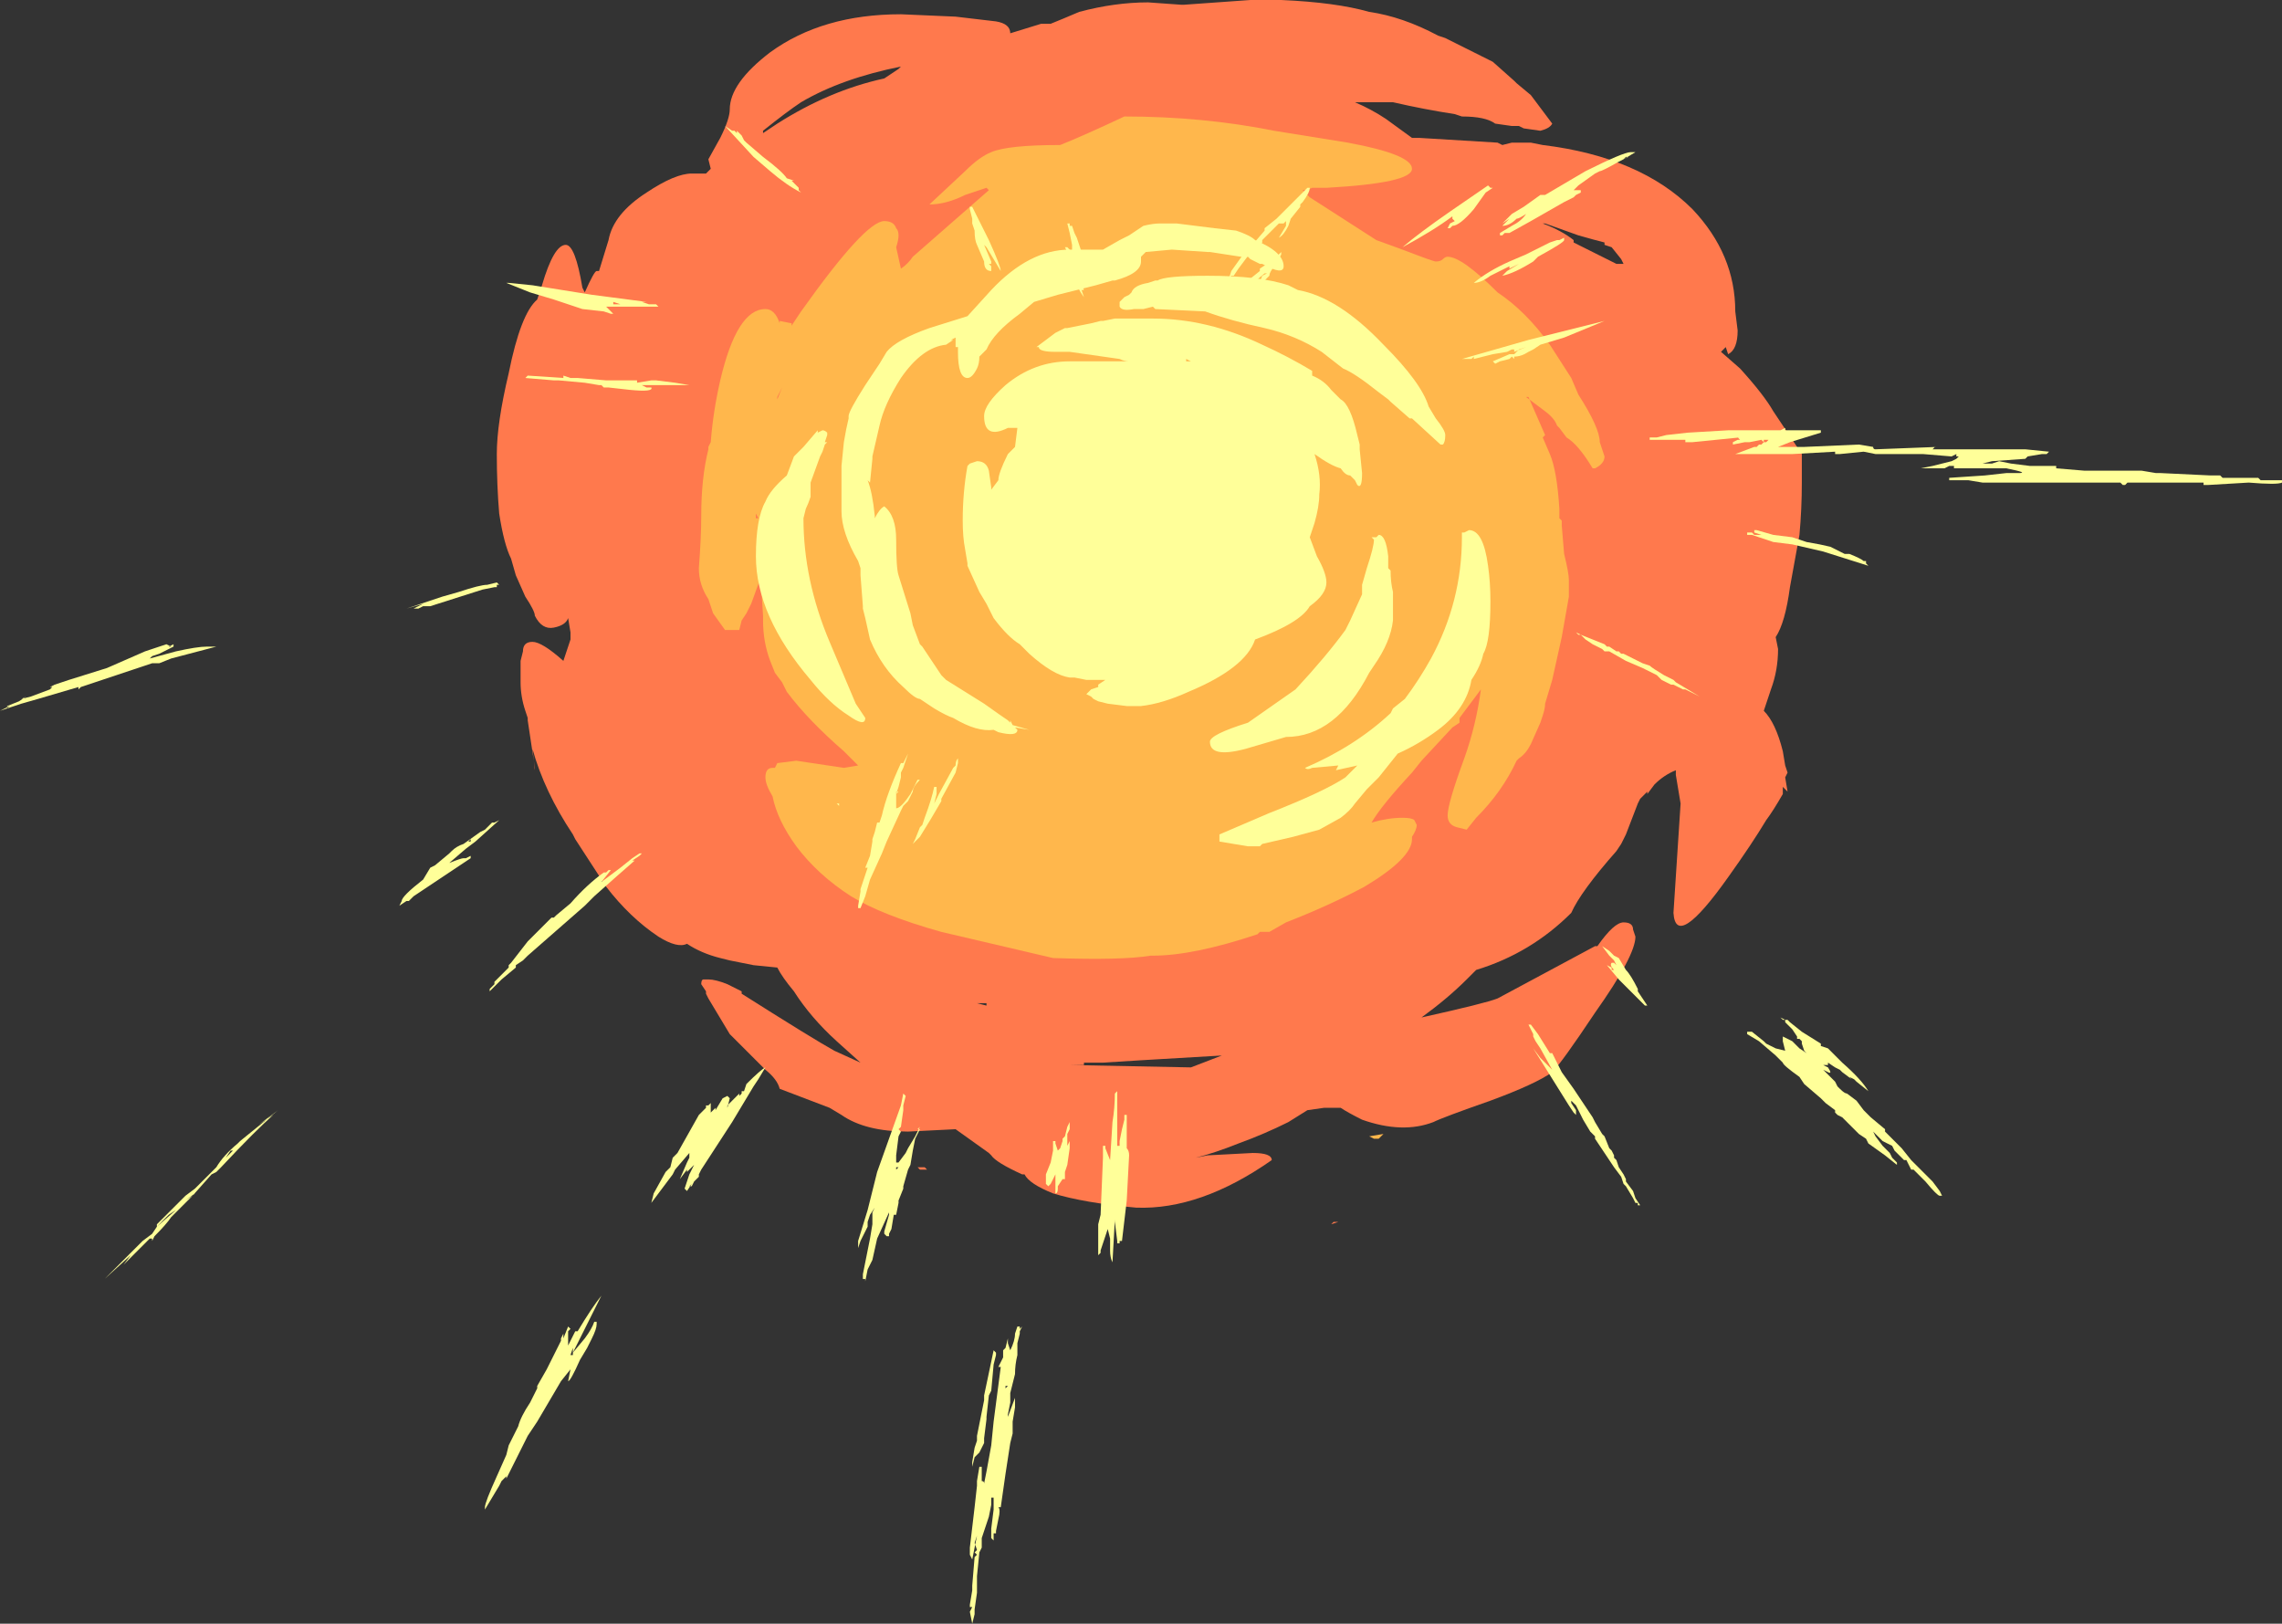 <?xml version="1.0" encoding="UTF-8" standalone="no"?>
<svg xmlns:ffdec="https://www.free-decompiler.com/flash" xmlns:xlink="http://www.w3.org/1999/xlink" ffdec:objectType="shape" height="34.15px" width="48.0px" xmlns="http://www.w3.org/2000/svg">
  <rect width="100%" height="100%" fill="#333333" stroke="none"/>
  <g transform="matrix(1.0, 0.0, 0.0, 1.0, 24.25, 9.25)">
    <path d="M6.0 -8.5 L6.15 -8.45 7.15 -7.95 7.6 -7.55 7.65 -7.5 7.95 -7.25 8.4 -6.65 Q8.35 -6.55 8.15 -6.5 L7.8 -6.55 7.7 -6.6 7.55 -6.6 7.2 -6.65 Q7.0 -6.8 6.5 -6.8 L6.35 -6.85 Q5.7 -6.95 5.05 -7.1 L4.25 -7.1 Q4.6 -6.95 4.9 -6.75 L5.45 -6.35 5.6 -6.35 7.25 -6.25 7.35 -6.2 7.55 -6.25 7.95 -6.25 8.2 -6.2 Q10.25 -5.95 11.35 -4.85 12.25 -3.9 12.25 -2.7 L12.3 -2.3 Q12.3 -1.9 12.1 -1.8 L12.05 -1.95 11.95 -1.85 12.35 -1.5 Q12.85 -0.95 13.05 -0.6 L13.65 0.3 13.65 0.9 Q13.65 1.45 13.6 2.0 L13.4 3.1 Q13.3 3.85 13.1 4.15 L13.15 4.4 Q13.15 4.85 13.0 5.25 L12.85 5.7 Q13.1 5.95 13.25 6.55 L13.3 6.85 13.35 7.0 13.3 7.1 13.35 7.4 13.25 7.3 13.25 7.45 Q13.05 7.8 12.9 8.0 12.6 8.5 12.1 9.2 11.0 10.75 10.95 9.95 L11.1 7.65 11.0 7.05 11.0 6.95 Q10.75 7.05 10.55 7.25 L10.4 7.45 10.4 7.4 10.25 7.55 10.2 7.65 9.95 8.3 9.85 8.5 9.75 8.65 Q9.0 9.5 8.8 9.95 7.95 10.8 6.8 11.15 L6.6 11.35 Q6.2 11.75 5.65 12.15 7.0 11.85 7.25 11.75 L9.3 10.65 9.35 10.65 Q9.7 10.15 9.9 10.15 10.1 10.15 10.1 10.3 L10.15 10.45 Q10.15 10.85 9.3 12.05 8.6 13.1 8.4 13.3 8.05 13.55 7.1 13.9 6.1 14.25 5.9 14.35 5.25 14.6 4.4 14.3 4.1 14.15 3.95 14.05 L3.6 14.05 3.25 14.1 2.85 14.35 Q2.35 14.6 1.8 14.8 1.3 15.0 0.9 15.1 L1.15 15.05 2.1 15.0 Q2.5 15.0 2.5 15.15 1.0 16.2 -0.35 16.15 -1.45 16.05 -2.1 15.85 -2.6 15.65 -2.7 15.45 L-2.75 15.45 Q-3.3 15.2 -3.4 15.05 L-3.45 15.0 -4.15 14.5 -5.15 14.55 Q-6.05 14.55 -6.55 14.2 L-6.8 14.05 -7.85 13.65 Q-7.9 13.45 -8.15 13.25 L-8.9 12.5 -9.35 11.75 -9.4 11.65 -9.4 11.6 -9.5 11.45 Q-9.5 11.35 -9.45 11.35 L-9.35 11.35 Q-9.2 11.35 -8.95 11.45 L-8.65 11.6 -8.65 11.65 Q-7.15 12.6 -6.7 12.85 L-6.15 13.1 -6.65 12.65 Q-7.2 12.15 -7.55 11.6 -7.8 11.3 -7.9 11.1 L-8.4 11.05 -8.9 10.95 -9.1 10.9 Q-9.5 10.8 -9.8 10.6 -10.0 10.7 -10.4 10.45 -11.0 10.05 -11.5 9.4 L-12.15 8.4 -12.2 8.3 Q-12.8 7.4 -13.05 6.5 L-13.0 6.95 -13.0 6.9 -13.15 5.9 -13.15 5.85 -13.2 5.7 Q-13.3 5.4 -13.3 5.1 L-13.3 4.65 -13.25 4.45 Q-13.25 4.35 -13.2 4.3 -13.15 4.25 -13.05 4.25 -12.85 4.25 -12.4 4.65 L-12.25 4.2 -12.25 4.05 -12.3 3.75 Q-12.35 3.9 -12.6 3.95 -12.85 4.0 -13.0 3.7 -13.0 3.6 -13.2 3.3 L-13.4 2.85 -13.5 2.5 Q-13.65 2.2 -13.75 1.55 -13.8 0.95 -13.8 0.3 -13.8 -0.35 -13.55 -1.4 -13.3 -2.65 -12.95 -2.95 L-12.85 -3.25 Q-12.6 -4.1 -12.35 -4.1 -12.15 -4.1 -12.0 -3.2 L-11.95 -3.1 Q-11.75 -3.55 -11.7 -3.55 L-11.65 -3.55 -11.45 -4.2 Q-11.35 -4.75 -10.65 -5.2 -10.05 -5.6 -9.7 -5.6 L-9.4 -5.6 -9.3 -5.7 -9.35 -5.9 -9.1 -6.35 Q-8.9 -6.75 -8.9 -6.95 -8.9 -7.5 -8.05 -8.15 -6.95 -8.95 -5.3 -8.95 L-4.15 -8.9 -3.3 -8.8 Q-3.0 -8.75 -3.0 -8.55 L-2.35 -8.75 -2.15 -8.75 Q-1.9 -8.85 -1.55 -9.0 -0.8 -9.2 -0.1 -9.2 L0.6 -9.15 0.65 -9.15 2.05 -9.25 2.7 -9.25 Q3.85 -9.2 4.55 -9.0 5.25 -8.9 6.0 -8.5 M9.9 -3.7 L9.85 -3.8 9.65 -4.05 9.5 -4.1 9.5 -4.15 Q9.3 -4.2 8.95 -4.3 L8.25 -4.55 8.2 -4.55 Q8.6 -4.4 8.85 -4.2 L8.85 -4.15 9.75 -3.7 9.9 -3.7 M3.9 16.45 L3.75 16.5 3.8 16.45 3.9 16.45 M10.2 8.25 L10.2 8.25 M1.45 12.95 L-0.25 13.05 -1.05 13.1 -1.45 13.1 -1.45 13.15 -1.75 13.15 0.8 13.2 1.45 12.95 M-5.5 -7.7 L-5.35 -7.8 -5.3 -7.85 Q-6.55 -7.6 -7.4 -7.1 -7.7 -6.9 -8.2 -6.5 L-8.2 -6.45 -7.9 -6.65 Q-6.8 -7.35 -5.65 -7.6 L-5.5 -7.7 M-3.5 11.85 L-3.7 11.85 -3.5 11.9 -3.5 11.85 M-4.8 15.3 L-4.75 15.35 -4.9 15.35 -4.95 15.3 -4.8 15.3" fill="#ff794d" fill-rule="evenodd" stroke="none"/>
    <path d="M3.3 -5.1 L4.7 -4.2 5.25 -4.0 Q5.9 -3.75 5.95 -3.75 6.05 -3.75 6.1 -3.8 6.15 -3.85 6.2 -3.85 6.5 -3.85 7.25 -3.1 7.85 -2.7 8.35 -2.0 L8.8 -1.3 8.95 -0.95 Q9.4 -0.25 9.4 0.05 L9.5 0.35 Q9.5 0.5 9.3 0.6 L9.25 0.6 Q8.95 0.1 8.7 -0.05 L8.55 -0.25 8.5 -0.3 Q8.45 -0.45 8.25 -0.6 L7.85 -0.9 7.9 -0.9 8.25 -0.1 8.2 -0.05 8.35 0.3 Q8.5 0.65 8.55 1.45 L8.55 1.65 8.6 1.7 8.6 1.8 8.65 2.4 Q8.75 2.8 8.75 2.95 L8.75 3.3 8.6 4.15 8.4 5.05 8.25 5.55 Q8.25 5.65 8.2 5.8 L8.15 5.95 7.95 6.4 Q7.85 6.6 7.7 6.7 L7.65 6.75 Q7.35 7.4 6.8 7.95 L6.6 8.2 6.4 8.15 Q6.2 8.1 6.2 7.9 6.2 7.65 6.55 6.7 6.8 6.0 6.9 5.25 L6.45 5.85 6.45 5.95 6.3 6.05 5.65 6.75 5.45 7.0 Q4.8 7.7 4.6 8.05 4.95 7.95 5.25 7.95 5.45 7.95 5.5 8.0 L5.55 8.1 Q5.55 8.2 5.45 8.35 L5.45 8.4 Q5.45 8.8 4.45 9.4 3.7 9.8 2.8 10.15 L2.45 10.35 2.25 10.35 2.2 10.4 Q0.85 10.85 0.0 10.85 L-0.05 10.85 Q-0.65 10.95 -2.1 10.9 L-4.45 10.35 Q-5.7 10.0 -6.35 9.6 -7.05 9.15 -7.5 8.55 -7.9 8.0 -8.0 7.5 -8.15 7.25 -8.15 7.1 -8.15 6.9 -8.0 6.9 L-7.95 6.9 -7.9 6.8 -7.5 6.75 -6.5 6.9 -6.2 6.85 -6.5 6.55 Q-7.25 5.9 -7.7 5.3 L-7.8 5.1 -7.95 4.9 -8.05 4.65 Q-8.2 4.25 -8.2 3.8 L-8.2 3.7 -8.25 2.9 -8.45 3.45 -8.55 3.65 -8.65 3.8 -8.7 4.0 -9.0 4.0 -9.25 3.65 -9.35 3.35 Q-9.55 3.05 -9.55 2.7 -9.5 2.05 -9.5 1.6 -9.5 0.8 -9.35 0.2 L-9.35 0.15 -9.3 0.05 Q-9.25 -0.6 -9.1 -1.25 -8.75 -2.75 -8.15 -2.75 -7.95 -2.75 -7.85 -2.45 L-7.85 -2.5 -7.6 -2.45 -7.6 -2.4 -7.4 -2.7 Q-6.05 -4.6 -5.65 -4.6 -5.45 -4.6 -5.4 -4.45 -5.35 -4.4 -5.35 -4.3 -5.35 -4.2 -5.4 -4.05 L-5.3 -3.6 Q-5.15 -3.7 -5.05 -3.85 L-3.45 -5.25 -3.5 -5.3 -3.95 -5.15 Q-4.35 -4.95 -4.7 -4.95 L-3.95 -5.65 Q-3.65 -5.95 -3.4 -6.05 -3.05 -6.2 -1.95 -6.2 -1.45 -6.4 -0.6 -6.8 1.05 -6.8 2.55 -6.5 L4.1 -6.25 Q5.45 -6.0 5.45 -5.7 5.45 -5.4 3.65 -5.3 L3.35 -5.3 Q3.25 -5.25 3.15 -5.25 L3.3 -5.1 M4.55 14.65 L4.85 14.6 4.75 14.7 4.65 14.7 4.55 14.65 M-0.45 -5.45 L-0.45 -5.45 M-7.9 -0.85 L-7.8 -1.1 -7.9 -0.9 -7.9 -0.85 M-8.35 1.55 L-8.35 1.65 -8.3 1.65 -8.35 1.55 M-4.35 8.75 L-4.35 8.75 M0.3 15.5 L0.3 15.5" fill="#ffb74c" fill-rule="evenodd" stroke="none"/>
    <path d="M6.1 0.1 L6.05 0.1 5.45 -0.45 5.4 -0.45 5.0 -0.8 4.95 -0.85 4.75 -1.0 Q4.25 -1.4 4.0 -1.5 L3.55 -1.85 Q3.0 -2.2 2.35 -2.35 1.65 -2.5 1.1 -2.7 L0.05 -2.75 0.0 -2.8 -0.2 -2.75 -0.4 -2.75 Q-0.65 -2.7 -0.7 -2.8 L-0.7 -2.9 -0.6 -3.0 -0.5 -3.05 -0.45 -3.1 Q-0.4 -3.25 -0.1 -3.3 L0.05 -3.35 0.1 -3.35 Q0.25 -3.45 1.15 -3.45 2.25 -3.45 2.85 -3.25 L3.05 -3.15 Q3.9 -3.0 4.85 -2.0 5.65 -1.2 5.8 -0.7 L5.95 -0.45 Q6.15 -0.2 6.15 -0.1 6.15 0.05 6.1 0.1 M6.65 1.9 Q6.95 1.9 7.05 2.65 7.1 3.0 7.1 3.4 7.1 4.25 6.95 4.5 6.9 4.75 6.7 5.05 6.6 5.65 6.0 6.1 5.6 6.4 5.15 6.6 L4.75 7.1 4.5 7.35 4.25 7.65 Q4.15 7.8 3.95 7.95 L3.5 8.2 2.95 8.35 2.3 8.5 2.25 8.55 2.0 8.55 1.4 8.45 Q1.4 8.4 1.4 8.3 L2.45 7.85 Q3.6 7.4 4.05 7.1 L4.3 6.85 3.85 6.95 3.9 6.85 3.35 6.9 Q3.25 6.95 3.2 6.9 4.25 6.45 5.0 5.75 L5.05 5.65 5.3 5.45 Q5.6 5.05 5.85 4.6 6.5 3.4 6.5 2.05 L6.5 1.95 6.55 1.95 6.65 1.9 M3.35 -1.35 Q3.6 -1.25 3.75 -1.05 L3.95 -0.85 Q4.15 -0.75 4.3 -0.1 L4.35 0.1 4.35 0.2 4.4 0.7 Q4.4 1.05 4.3 0.95 L4.25 0.85 4.15 0.75 Q4.05 0.75 3.95 0.6 3.75 0.55 3.4 0.3 3.55 0.75 3.5 1.15 3.5 1.4 3.4 1.75 L3.3 2.05 3.45 2.45 Q3.65 2.8 3.65 3.0 3.65 3.25 3.3 3.5 3.1 3.85 2.15 4.2 1.95 4.8 0.75 5.3 0.2 5.55 -0.25 5.6 L-0.55 5.6 -0.95 5.55 -1.15 5.5 -1.25 5.45 -1.3 5.4 -1.4 5.35 -1.3 5.25 -1.15 5.2 -1.15 5.15 -1.0 5.05 -1.4 5.05 -1.65 5.0 -1.75 5.0 Q-2.1 4.95 -2.6 4.5 L-2.8 4.3 Q-3.05 4.15 -3.35 3.75 L-3.5 3.45 -3.65 3.2 -3.9 2.65 -3.9 2.6 -3.95 2.3 Q-4.0 2.05 -4.0 1.7 -4.0 1.1 -3.9 0.55 L-3.85 0.5 -3.7 0.45 Q-3.5 0.45 -3.45 0.65 L-3.4 1.0 -3.4 1.05 -3.25 0.85 Q-3.25 0.7 -3.05 0.3 L-2.9 0.15 -2.85 -0.25 -3.05 -0.25 Q-3.55 0.0 -3.55 -0.5 -3.55 -0.75 -3.1 -1.15 -2.5 -1.65 -1.75 -1.65 L-0.5 -1.65 Q-0.6 -1.65 -0.7 -1.7 L-1.75 -1.85 -2.05 -1.85 Q-2.4 -1.85 -2.4 -1.95 L-2.45 -1.95 -2.05 -2.25 -1.85 -2.35 -1.8 -2.35 -1.3 -2.45 -1.1 -2.5 -1.05 -2.5 -0.8 -2.55 0.0 -2.55 Q1.15 -2.55 2.3 -2.0 2.85 -1.75 3.35 -1.45 L3.35 -1.35 M2.15 -4.2 Q2.75 -3.95 2.75 -3.65 2.75 -3.45 2.3 -3.7 L2.25 -3.7 2.05 -3.8 2.0 -3.85 1.85 -3.85 1.2 -3.95 1.15 -3.95 0.4 -4.0 -0.15 -3.95 -0.25 -3.85 -0.25 -3.75 Q-0.25 -3.5 -0.8 -3.35 L-0.85 -3.35 -1.2 -3.25 -2.0 -3.05 -2.5 -2.9 -2.8 -2.65 Q-3.35 -2.25 -3.5 -1.9 L-3.65 -1.75 Q-3.65 -1.6 -3.7 -1.5 -3.8 -1.3 -3.9 -1.3 -4.1 -1.3 -4.1 -1.85 L-4.1 -1.95 -4.15 -1.95 -4.15 -2.15 -4.25 -2.1 -4.2 -2.1 -4.35 -2.0 Q-4.85 -1.95 -5.3 -1.3 -5.65 -0.75 -5.75 -0.3 L-5.9 0.35 -5.9 0.4 -5.95 0.9 -6.0 0.85 Q-5.9 1.1 -5.85 1.6 L-5.85 1.65 Q-5.75 1.45 -5.65 1.4 -5.4 1.6 -5.4 2.1 -5.4 2.7 -5.35 2.85 L-5.1 3.65 -5.05 3.9 -4.9 4.3 -4.85 4.35 -4.45 4.95 -4.35 5.05 -3.55 5.55 Q-3.2 5.8 -3.05 5.9 L-3.0 5.95 -3.0 5.9 -2.95 6.0 -2.6 6.1 -2.9 6.05 -2.85 6.1 Q-2.85 6.25 -3.25 6.15 L-3.35 6.1 Q-3.7 6.15 -4.2 5.85 -4.35 5.8 -4.6 5.65 L-4.9 5.45 Q-5.0 5.45 -5.25 5.2 -5.7 4.8 -5.95 4.2 L-6.05 3.75 -6.1 3.55 -6.1 3.5 -6.15 2.85 -6.15 2.7 -6.2 2.55 Q-6.55 1.95 -6.55 1.5 L-6.55 0.55 -6.5 0.05 Q-6.45 -0.25 -6.4 -0.45 L-6.4 -0.5 Q-6.4 -0.6 -6.05 -1.15 L-5.75 -1.6 -5.6 -1.85 Q-5.4 -2.1 -4.7 -2.35 L-3.9 -2.6 -3.4 -3.15 Q-2.6 -4.0 -1.75 -4.0 L-1.05 -4.0 -0.7 -4.2 -0.5 -4.3 -0.2 -4.5 Q0.0 -4.55 0.15 -4.55 L0.5 -4.55 1.3 -4.45 1.75 -4.4 Q2.05 -4.3 2.15 -4.2 M0.7 -1.65 L0.8 -1.65 0.7 -1.7 0.7 -1.65 M4.75 2.0 Q4.9 2.0 4.95 2.45 L4.95 2.7 5.0 2.75 Q5.0 3.0 5.05 3.2 L5.05 3.8 Q5.0 4.25 4.65 4.75 L4.55 4.9 Q3.85 6.25 2.8 6.25 L1.95 6.5 Q1.2 6.7 1.2 6.35 1.2 6.2 2.0 5.95 L3.0 5.25 Q3.65 4.55 4.05 4.0 L4.15 3.8 4.4 3.25 4.4 3.05 4.5 2.7 Q4.65 2.25 4.65 2.1 L4.6 2.05 4.7 2.05 4.75 2.0 M8.8 5.5 L8.8 5.5 M1.95 5.1 L1.95 5.1 M-6.85 -0.1 L-6.9 0.05 -6.85 0.05 -6.9 0.1 -6.95 0.25 -7.0 0.35 -7.2 0.9 -7.2 1.2 Q-7.25 1.35 -7.3 1.45 L-7.35 1.65 Q-7.35 2.95 -6.8 4.25 L-6.25 5.55 -6.05 5.85 Q-6.05 6.05 -6.4 5.8 -6.8 5.55 -7.2 5.05 -8.35 3.7 -8.35 2.45 -8.35 1.65 -8.15 1.3 -8.05 1.05 -7.7 0.75 L-7.55 0.35 -7.35 0.15 -7.05 -0.2 -7.05 -0.15 -6.95 -0.2 Q-6.9 -0.2 -6.85 -0.15 L-6.85 -0.1 M-6.6 7.65 L-6.6 7.7 -6.65 7.65 -6.6 7.65" fill="#ffff99" fill-rule="evenodd" stroke="none"/>
    <path d="M3.1 -5.15 L3.25 -5.3 3.3 -5.3 Q3.3 -5.2 3.15 -5.0 L3.1 -4.95 3.1 -4.9 2.9 -4.65 2.85 -4.5 Q2.75 -4.3 2.65 -4.25 L2.8 -4.5 2.8 -4.6 2.75 -4.55 2.65 -4.55 2.3 -4.2 2.3 -4.15 2.25 -4.1 2.2 -4.15 2.1 -4.0 1.8 -3.6 1.7 -3.45 1.65 -3.45 1.6 -3.4 1.65 -3.55 1.9 -3.9 2.05 -4.05 2.35 -4.4 2.35 -4.45 2.6 -4.65 3.1 -5.15 M6.3 -4.65 L6.3 -4.7 Q5.9 -4.4 5.25 -4.05 5.6 -4.35 6.25 -4.8 L7.05 -5.35 7.1 -5.3 7.15 -5.3 7.0 -5.2 6.75 -4.85 Q6.45 -4.5 6.3 -4.5 L6.25 -4.45 6.2 -4.45 6.25 -4.55 6.35 -4.6 6.3 -4.65 M7.5 -4.65 L7.35 -4.55 7.55 -4.75 7.8 -4.9 8.15 -5.15 8.25 -5.15 9.1 -5.65 Q9.9 -6.05 10.05 -6.05 L10.15 -6.05 9.9 -5.9 9.95 -5.95 10.0 -5.95 9.8 -5.85 Q9.45 -5.65 9.4 -5.65 L9.3 -5.6 8.95 -5.35 8.85 -5.25 9.0 -5.25 9.0 -5.2 8.9 -5.15 8.85 -5.1 8.65 -5.0 7.95 -4.6 7.5 -4.35 7.4 -4.35 7.35 -4.3 7.3 -4.3 7.3 -4.35 7.55 -4.5 Q7.75 -4.6 7.85 -4.75 7.7 -4.65 7.65 -4.65 7.5 -4.5 7.35 -4.5 L7.5 -4.65 M8.15 -4.85 L8.15 -4.85 M23.75 0.9 Q23.65 0.95 23.05 0.9 L22.2 0.95 22.1 0.95 22.1 0.9 20.5 0.9 20.45 0.95 20.4 0.95 20.35 0.9 17.45 0.9 17.15 0.85 16.75 0.85 16.75 0.8 17.5 0.75 17.95 0.7 18.2 0.7 Q18.45 0.7 17.95 0.6 L16.85 0.6 16.85 0.55 16.75 0.55 16.65 0.6 16.15 0.6 16.4 0.55 16.8 0.45 16.9 0.4 16.95 0.35 16.9 0.35 16.9 0.3 16.8 0.35 16.2 0.3 15.2 0.3 14.95 0.25 14.45 0.3 14.35 0.3 14.35 0.25 13.45 0.3 12.25 0.3 12.65 0.15 12.7 0.15 12.75 0.1 12.8 0.1 12.85 0.05 12.9 0.05 12.95 0.0 12.85 0.0 12.85 0.05 12.8 0.0 12.55 0.05 12.45 0.05 12.2 0.1 12.2 0.05 12.3 0.0 12.35 0.0 12.3 -0.05 12.35 -0.05 11.35 0.05 11.2 0.05 11.2 0.0 10.45 0.0 10.45 -0.05 10.6 -0.05 10.8 -0.1 11.25 -0.15 12.1 -0.2 13.2 -0.2 13.3 -0.25 13.3 -0.2 14.05 -0.2 14.05 -0.15 13.4 0.05 13.15 0.15 13.7 0.15 14.85 0.1 15.15 0.15 Q15.15 0.2 15.2 0.2 L16.5 0.15 16.45 0.15 16.4 0.2 18.35 0.2 18.85 0.25 18.8 0.3 18.7 0.3 18.4 0.35 18.35 0.4 17.65 0.45 17.45 0.5 17.65 0.5 17.8 0.45 18.05 0.5 18.45 0.55 19.0 0.55 19.0 0.6 19.6 0.65 20.8 0.65 21.1 0.7 21.2 0.7 22.25 0.75 22.45 0.75 22.5 0.8 23.25 0.8 23.3 0.85 23.75 0.85 23.75 0.9 M17.95 0.1 L17.95 0.1 M12.45 -0.05 L12.45 -0.05 M13.15 0.25 L13.15 0.25 M12.5 1.95 L12.6 1.95 12.65 2.0 12.8 2.0 12.65 1.95 12.65 1.9 12.7 1.9 13.05 2.0 13.45 2.05 13.75 2.15 Q14.05 2.2 14.25 2.25 L14.55 2.4 14.65 2.4 Q14.9 2.5 14.95 2.55 L15.0 2.55 15.0 2.6 15.05 2.65 14.1 2.35 13.45 2.2 13.05 2.15 12.6 2.0 12.5 2.0 12.5 1.95 M17.15 0.5 L17.15 0.5 M17.1 0.8 L17.1 0.8 M8.55 -4.2 L8.65 -4.25 8.65 -4.2 Q8.65 -4.15 8.1 -3.85 L8.0 -3.75 Q7.6 -3.5 7.35 -3.45 L7.45 -3.55 7.7 -3.7 Q7.6 -3.65 7.5 -3.6 L7.5 -3.65 7.1 -3.45 Q6.9 -3.3 6.75 -3.3 7.05 -3.55 7.5 -3.75 L7.85 -3.9 8.35 -4.15 8.5 -4.2 8.55 -4.2 M2.7 -3.95 L2.7 -3.9 2.65 -3.8 2.65 -3.75 Q2.45 -3.55 2.45 -3.45 L2.2 -3.2 2.3 -3.45 2.4 -3.5 2.35 -3.5 2.05 -3.25 2.0 -3.25 1.95 -3.2 1.9 -3.25 2.0 -3.3 2.0 -3.35 2.25 -3.55 2.25 -3.6 2.55 -3.8 2.7 -3.95 M6.75 -1.75 L6.7 -1.7 6.5 -1.7 7.9 -2.1 9.5 -2.5 8.65 -2.15 8.15 -2.0 8.0 -1.9 7.9 -1.85 Q7.75 -1.75 7.6 -1.75 L7.6 -1.7 7.55 -1.75 7.5 -1.7 7.3 -1.65 7.2 -1.6 7.15 -1.65 7.5 -1.8 7.6 -1.8 7.7 -1.9 7.85 -1.95 7.6 -1.85 7.6 -1.9 7.55 -1.9 7.45 -1.85 7.15 -1.8 6.75 -1.7 6.75 -1.75 6.75 -1.75 M2.55 -3.8 L2.55 -3.8 M9.1 4.2 L9.0 4.1 8.95 4.1 8.9 4.05 9.0 4.1 9.5 4.3 9.55 4.35 9.6 4.35 9.75 4.45 9.8 4.45 9.85 4.5 9.9 4.5 10.3 4.7 10.45 4.75 Q10.5 4.8 10.75 4.95 L10.95 5.05 11.0 5.1 11.5 5.4 11.2 5.25 11.15 5.25 10.95 5.15 10.9 5.15 10.7 5.05 10.6 4.95 10.3 4.8 9.95 4.65 9.6 4.45 9.5 4.45 9.45 4.4 9.25 4.3 9.1 4.2 M9.6 10.75 L9.7 10.85 9.8 10.9 9.95 11.15 Q10.05 11.25 10.2 11.55 L10.2 11.6 10.4 11.9 10.35 11.9 9.95 11.5 9.8 11.35 9.55 11.05 9.65 11.1 9.65 11.15 9.7 11.15 Q9.6 11.05 9.65 11.0 L9.7 11.0 9.75 11.05 9.7 10.95 9.6 10.85 9.45 10.65 9.6 10.75 M9.7 11.15 L9.7 11.15 M7.95 12.3 L8.1 12.5 8.35 12.9 8.4 12.9 8.6 13.3 8.85 13.65 9.25 14.25 9.3 14.35 9.45 14.6 9.5 14.65 9.6 14.9 9.65 14.95 9.7 15.05 9.7 15.1 9.75 15.15 9.8 15.3 9.9 15.45 9.95 15.55 9.95 15.6 10.1 15.8 10.15 15.95 10.25 16.1 10.2 16.1 10.2 16.05 10.15 16.05 10.1 15.95 9.95 15.7 9.9 15.65 9.85 15.5 9.7 15.3 9.3 14.7 9.3 14.65 9.2 14.55 9.05 14.3 8.9 14.0 8.8 13.9 8.8 13.95 8.9 14.1 8.9 14.2 8.85 14.15 8.75 14.0 8.0 12.8 8.15 13.0 8.4 13.25 8.15 12.8 8.05 12.65 8.0 12.55 8.0 12.5 7.9 12.3 7.95 12.3 M13.25 12.2 L13.3 12.25 13.3 12.2 13.25 12.2 M13.2 12.15 L13.3 12.2 13.35 12.2 13.4 12.25 13.65 12.45 14.05 12.7 14.05 12.75 14.2 12.8 14.5 13.1 Q14.9 13.45 15.05 13.7 L14.8 13.5 14.75 13.45 14.65 13.4 14.7 13.45 14.5 13.3 14.45 13.25 14.35 13.2 14.2 13.1 14.2 13.15 14.1 13.15 14.2 13.2 Q14.3 13.35 14.2 13.3 L14.1 13.25 14.35 13.5 14.4 13.6 14.45 13.65 Q14.55 13.75 14.6 13.75 L14.8 13.9 14.95 14.1 15.1 14.25 15.4 14.5 15.4 14.55 15.75 14.9 15.95 15.15 16.4 15.6 16.55 15.8 16.6 15.9 16.55 15.9 Q16.5 15.9 16.25 15.6 L16.0 15.35 15.95 15.35 15.85 15.15 15.8 15.15 15.6 14.95 15.55 14.85 15.35 14.75 15.15 14.55 15.2 14.65 15.35 14.85 15.5 15.0 15.55 15.1 15.65 15.2 15.65 15.25 15.4 15.05 15.05 14.8 15.0 14.7 14.85 14.6 14.5 14.25 14.4 14.2 14.35 14.15 14.35 14.1 14.15 13.95 14.05 13.85 13.7 13.55 13.6 13.4 Q13.25 13.15 13.25 13.1 L13.1 12.95 12.75 12.65 12.5 12.5 12.5 12.45 12.6 12.45 12.85 12.65 12.9 12.7 13.1 12.8 13.3 12.85 13.25 12.65 13.25 12.55 13.45 12.65 13.6 12.8 13.75 12.9 13.7 12.85 13.65 12.7 13.65 12.65 13.6 12.6 13.55 12.6 13.55 12.55 13.45 12.4 13.2 12.15 M-8.65 -6.4 L-8.6 -6.3 -8.55 -6.25 -8.2 -5.95 Q-7.8 -5.65 -7.7 -5.5 L-7.55 -5.45 -7.6 -5.45 -7.45 -5.3 -7.45 -5.25 -7.4 -5.2 Q-7.7 -5.35 -8.05 -5.65 L-8.4 -5.95 -9.0 -6.6 -8.85 -6.5 -8.8 -6.5 -8.75 -6.45 -8.75 -6.5 -8.65 -6.4 M-3.8 -4.9 L-3.45 -4.2 Q-3.2 -3.65 -3.2 -3.55 -3.2 -3.5 -3.2 -3.55 L-3.5 -4.05 -3.55 -4.1 -3.4 -3.75 -3.4 -3.7 -3.45 -3.7 -3.4 -3.65 -3.4 -3.55 Q-3.55 -3.55 -3.55 -3.75 L-3.7 -4.1 Q-3.75 -4.2 -3.75 -4.4 L-3.8 -4.55 -3.8 -4.65 -3.85 -4.85 -3.85 -4.9 -3.8 -4.9 M-1.65 -4.35 L-1.6 -4.25 -1.5 -3.95 -1.45 -3.9 -1.3 -3.45 -1.35 -3.45 -1.3 -3.4 -1.3 -3.35 -1.35 -3.4 -1.35 -3.35 -1.5 -3.6 -1.6 -3.7 -1.6 -3.6 -1.55 -3.5 -1.55 -3.4 -1.45 -3.15 -1.5 -3.15 -1.45 -3.0 Q-1.6 -3.2 -1.7 -3.5 L-1.75 -3.85 -1.85 -4.05 -1.8 -4.05 -1.7 -3.95 -1.7 -4.1 -1.75 -4.35 -1.8 -4.55 -1.75 -4.55 -1.75 -4.5 -1.7 -4.5 -1.65 -4.35 M-10.65 -2.8 L-11.5 -2.8 -11.35 -2.65 -11.4 -2.65 -11.55 -2.7 -12.0 -2.75 -12.6 -2.95 -13.1 -3.1 -13.6 -3.3 -13.55 -3.3 -13.05 -3.25 -11.8 -3.05 -10.65 -2.9 -10.75 -2.9 -10.6 -2.85 -10.45 -2.85 -10.4 -2.8 -10.65 -2.8 M-10.85 -1.2 L-10.55 -1.25 -10.85 -1.25 -10.85 -1.2 M-10.75 -1.15 L-10.65 -1.1 -10.55 -1.1 Q-10.5 -1.0 -11.0 -1.05 L-11.45 -1.1 -11.55 -1.1 -11.6 -1.15 -11.65 -1.15 -11.95 -1.2 -12.5 -1.25 -12.6 -1.25 -13.2 -1.3 -13.15 -1.35 -12.4 -1.3 -12.4 -1.35 -12.25 -1.3 -12.1 -1.3 -11.5 -1.25 -10.45 -1.25 -10.05 -1.2 -9.75 -1.15 -10.75 -1.15 M-9.7 -1.25 L-9.7 -1.25 M-10.75 8.7 L-10.8 8.75 -10.95 8.85 -10.9 8.85 -11.3 9.2 -11.75 9.6 -11.95 9.8 -13.15 10.85 -13.25 10.95 -13.4 11.05 -13.4 11.1 -13.7 11.35 -13.95 11.6 -13.95 11.55 -13.85 11.45 -13.85 11.4 -13.55 11.1 -13.55 11.05 -13.5 11.0 -13.15 10.55 -12.65 10.05 -12.6 10.05 -12.55 10.0 -12.25 9.75 Q-11.9 9.35 -11.55 9.1 L-11.5 9.1 -11.45 9.05 -11.4 9.05 -11.6 9.3 -11.2 9.0 -10.95 8.8 -10.8 8.7 -10.75 8.7 M-5.9 8.4 L-5.85 8.25 -5.8 8.05 -5.75 8.05 -5.7 7.9 Q-5.6 7.45 -5.3 6.8 L-5.25 6.8 -5.15 6.6 -5.25 6.9 -5.3 7.0 -5.3 7.1 -5.35 7.3 -5.4 7.45 -5.4 7.4 -5.35 7.4 -5.4 7.45 -5.4 7.75 Q-5.3 7.75 -5.1 7.45 L-4.95 7.15 -4.9 7.15 Q-5.05 7.3 -5.05 7.4 L-5.15 7.6 -5.25 7.7 -5.3 7.8 -5.6 8.45 -5.7 8.7 -5.95 9.25 -6.05 9.6 -6.15 9.85 -6.2 9.85 -6.2 9.8 -6.15 9.5 -6.15 9.45 -6.0 9.0 -6.05 9.0 -5.95 8.75 -5.9 8.45 -5.9 8.4 M-4.15 6.85 Q-4.15 6.75 -4.1 6.7 -4.1 6.75 -4.1 6.8 L-4.15 7.0 -4.45 7.55 -4.45 7.6 Q-4.65 7.95 -4.9 8.35 L-5.05 8.5 -5.0 8.4 -4.9 8.15 -4.85 8.1 -4.8 7.95 Q-4.65 7.55 -4.6 7.3 L-4.55 7.3 Q-4.55 7.35 -4.55 7.45 L-4.6 7.65 -4.5 7.45 -4.2 6.9 -4.15 6.85 M-4.85 8.2 L-4.85 8.2 M-11.35 -2.85 L-11.2 -2.85 -11.35 -2.9 -11.35 -2.85 M-11.85 -1.2 L-11.85 -1.2 M-11.4 -1.2 L-11.4 -1.2 M-11.35 -1.2 L-11.35 -1.2 M-19.9 4.35 L-19.7 4.35 -20.65 4.6 -20.9 4.7 -21.05 4.7 -22.55 5.2 -22.6 5.25 -22.6 5.2 -23.45 5.45 -23.8 5.55 -24.25 5.7 -24.05 5.6 -24.1 5.65 -24.1 5.6 -23.85 5.5 -23.7 5.4 -23.8 5.45 -23.6 5.4 -23.2 5.25 -23.15 5.2 -23.2 5.2 -23.1 5.15 -22.8 5.05 -22.0 4.8 -21.2 4.45 -20.75 4.3 -20.65 4.35 -20.7 4.35 -20.6 4.3 -20.6 4.35 -20.9 4.5 -21.05 4.55 -21.1 4.6 -20.55 4.45 Q-20.1 4.35 -19.9 4.35 M-18.85 3.8 L-18.85 3.8 M-18.75 3.6 L-18.75 3.6 M-21.35 4.65 L-21.35 4.65 M-13.85 3.1 L-14.1 3.15 -15.2 3.5 -15.35 3.5 -15.45 3.55 -15.55 3.55 -15.35 3.45 -15.7 3.55 -14.95 3.3 -14.6 3.2 Q-14.15 3.05 -14.0 3.05 L-13.8 3.0 -13.75 3.05 -13.8 3.05 -13.8 3.1 -13.85 3.1 M-14.6 8.6 L-14.6 8.6 -14.6 8.6 M-14.75 8.65 Q-14.65 8.55 -14.5 8.5 L-14.15 8.25 -14.05 8.2 -13.9 8.05 -13.85 8.05 -13.75 8.0 -14.25 8.45 -14.45 8.6 -14.8 8.9 Q-14.55 8.8 -14.5 8.8 L-14.45 8.8 -14.35 8.75 -14.35 8.8 -15.55 9.6 -15.65 9.7 -15.7 9.7 -15.85 9.8 -15.8 9.7 Q-15.8 9.6 -15.35 9.25 L-15.2 9.0 -15.1 8.95 -14.8 8.7 -14.75 8.65 M-14.4 8.45 L-14.35 8.45 -14.35 8.4 -14.4 8.45 M-15.05 8.95 L-15.05 8.95 M-15.2 9.3 L-15.2 9.3 M-15.1 9.25 L-15.1 9.25 M-11.7 9.35 L-11.7 9.35 M-20.95 16.55 L-20.55 16.2 -20.7 16.3 -20.95 16.55 -20.95 16.5 -20.35 15.9 -20.15 15.75 -19.7 15.3 Q-19.55 15.05 -19.25 14.8 L-19.2 14.75 -18.4 14.1 -18.8 14.4 -18.5 14.2 Q-18.85 14.5 -19.6 15.3 L-19.7 15.4 -19.8 15.45 -20.2 15.9 -20.35 16.0 -20.15 15.85 -20.65 16.35 Q-20.75 16.5 -21.0 16.75 L-21.05 16.85 -21.05 16.8 -21.1 16.8 -21.65 17.35 -21.5 17.15 -22.05 17.65 -21.25 16.85 -21.05 16.7 -20.95 16.55 M-19.25 14.85 L-19.25 14.85 M-19.35 14.95 L-19.5 15.1 -19.4 14.95 -19.35 14.95 M-21.25 16.9 L-21.35 17.0 -21.25 16.9 M-12.1 18.1 L-12.1 18.1 M-11.6 18.0 L-12.2 19.2 -11.95 18.9 Q-11.8 18.7 -11.75 18.55 L-11.7 18.55 -11.7 18.6 Q-11.7 18.7 -11.8 18.9 L-11.9 19.1 -12.05 19.35 Q-12.25 19.8 -12.3 19.8 L-12.25 19.55 -12.45 19.8 -12.95 20.65 -13.15 20.95 -13.6 21.85 -13.6 21.8 -13.7 21.9 -13.75 22.0 -14.05 22.5 -14.05 22.45 Q-14.05 22.35 -13.8 21.8 L-13.6 21.35 -13.55 21.15 -13.35 20.75 Q-13.3 20.55 -13.1 20.25 L-12.95 19.95 -12.95 19.9 -12.75 19.55 -12.45 18.95 -12.45 18.9 -12.4 18.8 -12.4 18.9 -12.3 18.65 -12.25 18.7 -12.3 18.75 -12.3 19.05 -12.15 18.75 -12.1 18.75 Q-11.8 18.25 -11.6 18.0 M-12.25 19.25 L-12.2 19.25 -12.2 19.1 -12.25 19.25 M-12.25 19.45 L-12.25 19.45 M-5.2 13.8 L-5.25 14.0 -5.25 14.1 -5.3 14.45 -5.35 14.5 -5.3 14.55 -5.35 14.65 -5.4 15.05 -5.4 15.2 -5.35 15.2 -5.2 15.0 -5.15 14.9 -5.0 14.65 -4.9 14.45 -4.95 14.5 -4.9 14.5 -5.0 14.7 -5.05 14.95 -5.1 15.25 -5.15 15.35 -5.25 15.7 -5.25 15.75 -5.35 16.0 -5.35 16.05 -5.4 16.3 -5.45 16.3 -5.5 16.6 -5.55 16.7 -5.55 16.75 -5.6 16.75 -5.65 16.7 -5.65 16.65 -5.55 16.3 -5.55 16.25 -5.8 16.8 -5.9 17.25 -6.0 17.45 -6.05 17.7 -6.05 17.65 -6.1 17.65 -6.1 17.55 -5.95 16.8 -5.9 16.5 -5.9 16.25 -5.85 16.15 -5.95 16.3 -6.0 16.45 -6.0 16.55 Q-6.1 16.75 -6.15 16.85 L-6.2 17.0 -6.2 16.9 -6.2 16.85 -6.0 16.2 -5.8 15.4 -5.3 14.0 -5.25 13.75 -5.2 13.8 M-5.4 15.35 L-5.35 15.3 -5.4 15.3 -5.4 15.35 M-0.75 13.7 Q-0.75 13.9 -0.75 14.2 L-0.75 14.85 -0.7 14.85 -0.7 14.75 -0.65 14.5 -0.6 14.3 -0.6 14.2 -0.55 14.2 -0.55 14.9 Q-0.5 14.95 -0.5 15.05 L-0.55 16.0 -0.65 16.85 -0.7 16.85 -0.7 16.9 -0.75 16.9 -0.75 16.85 -0.8 16.45 -0.8 16.4 -0.85 17.3 Q-0.9 17.2 -0.9 17.05 L-0.9 16.8 -0.95 16.6 -1.1 17.05 -1.1 17.1 -1.15 17.15 -1.15 16.5 -1.1 16.3 -1.05 15.1 -1.05 14.85 -1.0 14.85 -1.0 14.9 -0.9 15.15 -0.85 14.35 Q-0.8 14.05 -0.8 13.75 L-0.75 13.7 M-2.05 14.75 L-2.05 14.8 -2.0 14.95 -1.95 14.9 -1.9 14.75 -1.9 14.7 -1.85 14.65 -1.8 14.45 -1.75 14.35 -1.75 14.5 -1.8 14.6 -1.8 14.85 -1.75 14.75 -1.75 14.9 -1.8 15.25 -1.85 15.4 -1.85 15.55 -1.9 15.55 -2.0 15.7 -2.0 15.75 Q-2.0 15.85 -2.05 15.85 L-2.05 15.45 -2.15 15.65 -2.2 15.7 -2.25 15.65 -2.25 15.45 -2.15 15.2 -2.1 14.95 -2.1 14.75 -2.05 14.75 M-8.9 13.85 L-8.95 14.05 -8.95 14.0 -8.7 13.75 -8.7 13.8 -8.65 13.75 -8.65 13.7 -8.6 13.7 -8.55 13.55 Q-8.25 13.25 -8.15 13.2 L-8.3 13.45 -8.4 13.6 -8.85 14.35 -9.5 15.35 -9.55 15.5 -9.65 15.6 -9.7 15.7 -9.75 15.7 -9.7 15.65 -9.8 15.8 -9.85 15.75 -9.75 15.45 -9.65 15.25 -9.8 15.4 -9.8 15.35 -9.95 15.55 -9.8 15.2 -9.75 15.1 -9.75 15.0 -10.05 15.35 -10.1 15.45 -10.55 16.05 -10.5 15.85 -10.25 15.4 -10.15 15.3 -10.1 15.1 -10.0 15.0 -9.55 14.2 -9.4 14.05 -9.4 14.0 -9.35 14.0 -9.3 13.95 -9.3 14.15 -9.2 14.05 -9.2 14.1 -9.05 13.85 -8.95 13.8 -8.9 13.85 M-9.55 15.45 L-9.55 15.5 -9.5 15.35 -9.55 15.45 M-2.8 18.7 L-2.75 18.65 -2.8 18.75 -2.8 18.8 -2.85 19.0 -2.85 19.25 Q-2.9 19.45 -2.9 19.65 L-3.0 20.05 -3.0 20.25 -3.05 20.5 -3.05 20.55 -2.9 20.15 -2.9 20.35 -2.95 20.65 -2.95 20.9 -3.0 21.1 -3.1 21.75 -3.2 22.45 -3.25 22.45 Q-3.2 22.5 -3.25 22.7 L-3.3 22.95 -3.3 23.0 -3.35 23.0 -3.35 23.15 -3.4 23.1 -3.4 22.9 -3.35 22.5 -3.35 22.25 -3.4 22.25 -3.4 22.4 -3.45 22.65 -3.6 23.1 -3.6 23.3 -3.65 23.4 -3.7 23.9 -3.7 24.25 -3.75 24.6 -3.75 24.7 -3.8 24.9 -3.85 24.65 -3.8 24.55 -3.85 24.55 -3.85 24.5 -3.8 24.2 -3.8 24.1 -3.75 23.5 -3.7 23.45 -3.75 23.4 -3.7 23.35 -3.75 23.2 -3.7 23.05 -3.8 23.55 -3.85 23.45 -3.85 23.3 -3.75 22.45 -3.7 22.0 -3.7 21.9 -3.65 21.6 -3.6 21.6 -3.6 21.9 Q-3.55 21.9 -3.55 21.95 L-3.5 21.7 -3.4 21.15 -3.35 20.65 -3.2 19.5 -3.25 19.5 -3.15 19.3 -3.15 19.15 -3.1 19.1 -3.05 18.9 -3.05 19.0 -3.0 19.15 Q-2.9 18.95 -2.9 18.8 L-2.85 18.65 -2.8 18.65 -2.8 18.7 M-3.3 19.25 L-3.35 19.45 -3.4 20.0 -3.45 20.1 -3.5 20.55 -3.5 20.6 -3.55 21.0 -3.55 21.1 -3.65 21.3 -3.75 21.4 -3.8 21.6 -3.8 21.5 -3.75 21.2 -3.7 21.05 -3.7 20.95 -3.55 20.2 -3.55 20.1 -3.35 19.15 -3.3 19.2 -3.3 19.25 M-3.1 19.95 L-3.05 19.9 -3.1 19.9 -3.1 19.95 M-3.75 21.55 L-3.75 21.55 M-3.1 21.65 L-3.1 21.65 M-3.5 22.1 L-3.5 22.1 M-3.8 24.45 L-3.8 24.45" fill="#ffff99" fill-rule="evenodd" stroke="none"/>
  </g>
</svg>
